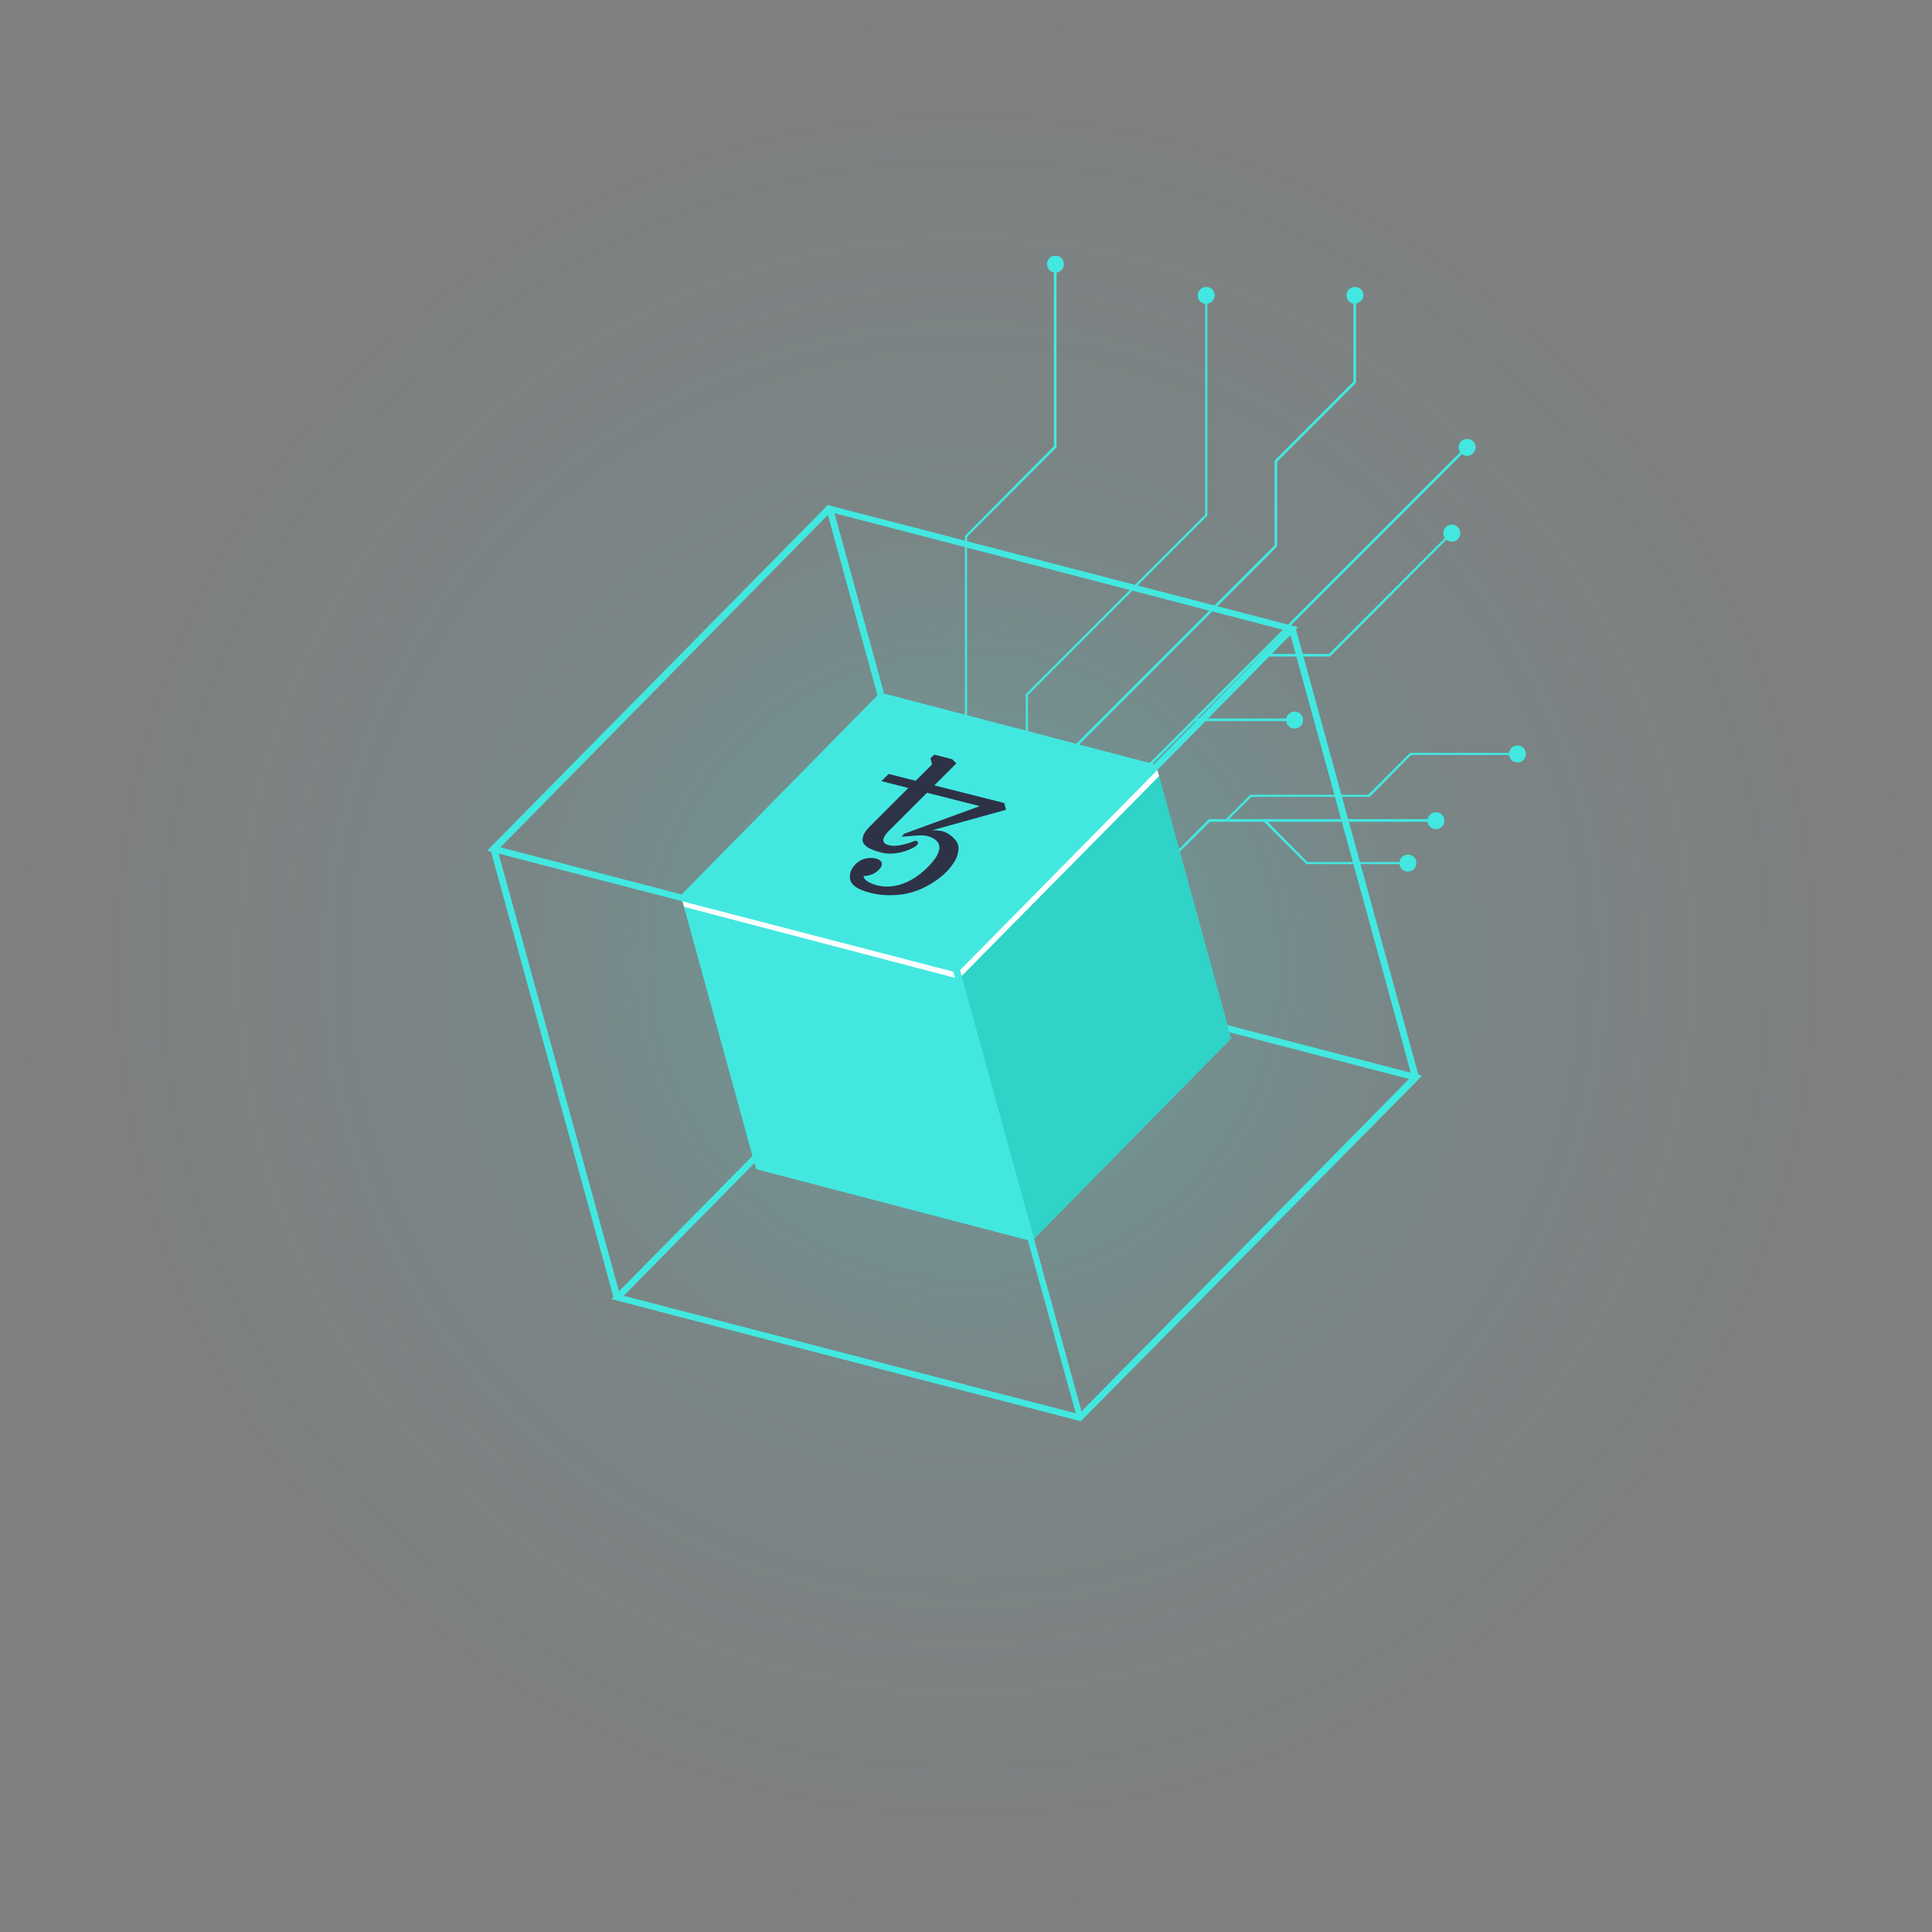 <svg width="477" height="477" viewBox="0 0 477 477" fill="none" xmlns="http://www.w3.org/2000/svg">
<rect x="0" y="0" width="477" height="477" fill="#808080" stroke="none"/>
<path opacity="0.3" d="M238.205 476.001C369.536 476.001 476.001 369.536 476.001 238.205C476.001 106.874 369.536 0.41 238.205 0.41C106.874 0.41 0.41 106.874 0.41 238.205C0.41 369.536 106.874 476.001 238.205 476.001Z" fill="url(#paint0_radial)"/>
<path d="M298.081 72.929H297.559V127.057L253.265 171.38V230.739H253.787V171.642L298.081 127.319V72.929Z" fill="#42E8E0"/>
<path d="M334.797 72.929H334.144V94.24L314.675 113.721V134.641L262.672 186.677V230.739H263.326V186.939L315.329 134.902V113.983L334.797 94.502V72.929Z" fill="#42E8E0"/>
<path d="M260.843 65.215H260.19V110.191L238.239 132.287V230.739H238.761V132.549L260.843 110.453V65.215Z" fill="#42E8E0"/>
<path d="M361.974 110.191L275.346 196.875V230.739H275.999V197.137L362.497 110.584L361.974 110.191Z" fill="#42E8E0"/>
<path d="M358.185 131.372L328.133 161.443H310.886V162.097H328.394L328.525 161.966L358.577 131.764L358.185 131.372Z" fill="#42E8E0"/>
<path d="M354.527 202.236H298.473L298.343 202.367L286.714 214.003V230.739H287.237V214.265L298.735 202.89H354.527V202.236Z" fill="#42E8E0"/>
<path d="M312.454 202.367L312.062 202.89L322.515 213.349H347.602V212.827H322.776L312.454 202.367Z" fill="#42E8E0"/>
<path d="M374.126 185.893H348.124L337.802 196.222H308.665L302.524 202.367L302.916 202.759L308.926 196.745H338.063H338.194L348.385 186.416H374.126V185.893Z" fill="#42E8E0"/>
<path d="M356.617 202.628C356.617 201.452 355.703 200.536 354.527 200.536C353.351 200.536 352.436 201.452 352.436 202.628C352.436 203.805 353.351 204.72 354.527 204.72C355.703 204.72 356.617 203.805 356.617 202.628Z" fill="#42E8E0"/>
<path d="M376.739 186.154C376.739 184.978 375.824 184.062 374.648 184.062C373.472 184.062 372.558 184.978 372.558 186.154C372.558 187.331 373.472 188.246 374.648 188.246C375.824 188.246 376.739 187.331 376.739 186.154Z" fill="#42E8E0"/>
<path d="M349.692 213.088C349.692 211.911 348.778 210.996 347.602 210.996C346.426 210.996 345.511 211.911 345.511 213.088C345.511 214.265 346.426 215.18 347.602 215.18C348.778 215.18 349.692 214.265 349.692 213.088Z" fill="#42E8E0"/>
<path d="M321.731 177.787C321.731 176.61 320.816 175.695 319.64 175.695C318.464 175.695 317.55 176.61 317.55 177.787C317.55 178.963 318.464 179.879 319.64 179.879C320.816 179.879 321.731 178.963 321.731 177.787Z" fill="#42E8E0"/>
<path d="M360.537 131.634C360.537 130.457 359.622 129.542 358.446 129.542C357.27 129.542 356.356 130.457 356.356 131.634C356.356 132.81 357.27 133.726 358.446 133.726C359.622 133.726 360.537 132.81 360.537 131.634Z" fill="#42E8E0"/>
<path d="M364.326 110.453C364.326 109.276 363.412 108.361 362.236 108.361C361.06 108.361 360.145 109.276 360.145 110.453C360.145 111.63 361.06 112.545 362.236 112.545C363.412 112.545 364.326 111.499 364.326 110.453Z" fill="#42E8E0"/>
<path d="M336.626 72.929C336.626 71.752 335.711 70.837 334.535 70.837C333.359 70.837 332.445 71.752 332.445 72.929C332.445 74.106 333.359 75.021 334.535 75.021C335.581 74.89 336.626 73.975 336.626 72.929Z" fill="#42E8E0"/>
<path d="M299.91 72.929C299.91 71.752 298.996 70.837 297.82 70.837C296.644 70.837 295.729 71.752 295.729 72.929C295.729 74.106 296.644 75.021 297.82 75.021C298.996 75.021 299.91 73.975 299.91 72.929Z" fill="#42E8E0"/>
<path d="M262.672 65.215C262.672 64.038 261.758 63.123 260.582 63.123C259.406 63.123 258.491 64.038 258.491 65.215C258.491 66.392 259.406 67.307 260.582 67.307C261.758 67.307 262.672 66.392 262.672 65.215Z" fill="#42E8E0"/>
<path d="M319.64 178.048H294.945V177.394H319.64V178.048Z" fill="#42E8E0"/>
<path d="M266.762 350.973L266.354 350.769L150.929 320.738L235.097 235.344L235.505 235.548L351.135 265.579L266.762 350.973ZM153.993 319.921L266.354 349.135L347.866 266.397L235.505 237.183L153.993 319.921Z" fill="#42E8E0"/>
<path d="M223.044 194.895L204.044 125.844L205.679 125.435L224.678 194.486L223.044 194.895Z" fill="#42E8E0"/>
<path d="M235.914 238.817L168.089 221.044L186.68 288.664L254.709 306.438L303.943 256.386L285.353 188.766L235.914 238.817Z" fill="#42E8E0"/>
<path d="M303.943 256.386L254.709 306.438L235.914 238.817L285.353 188.766L303.943 256.386Z" fill="#2FD3C7"/>
<path d="M235.914 238.817L168.089 221.044L217.324 170.992L285.353 188.766L235.914 238.817Z" fill="#42E8E0"/>
<path d="M235.914 238.817L168.089 221.044L168.906 223.904L236.731 241.677L286.17 191.626L285.353 188.766L235.914 238.817Z" fill="white"/>
<path d="M236.323 240.247L235.914 240.043L120.285 210.012L204.453 124.618L204.862 124.822L320.491 154.853L236.323 240.247ZM123.554 209.195L235.914 238.409L317.427 155.67L205.066 126.457L123.554 209.195Z" fill="#42E8E0"/>
<path d="M348.683 266.192L318.244 155.466L319.878 155.058L350.318 265.784L348.683 266.192Z" fill="#42E8E0"/>
<path d="M151.542 320.534L121.102 209.808L122.736 209.399L153.176 320.125L151.542 320.534Z" fill="#42E8E0"/>
<path d="M265.945 350.156L235.301 239.634L236.936 239.226L267.375 349.748L265.945 350.156Z" fill="#42E8E0"/>
<path d="M214.89 220.439C211.902 219.68 210.236 218.616 209.924 217.214C209.611 215.812 210.054 214.54 211.272 213.322C211.701 212.893 212.193 212.54 212.752 212.307C213.274 212.065 213.841 211.909 214.412 211.849C214.984 211.79 215.606 211.812 216.2 211.963C216.795 212.114 217.226 212.325 217.444 212.619C217.69 212.886 217.778 213.209 217.701 213.564C217.625 213.92 217.399 214.333 216.964 214.768C216.425 215.306 215.805 215.694 215.149 215.93C214.489 216.171 213.811 216.299 213.219 216.285C213.226 216.791 213.588 217.258 214.282 217.673C214.976 218.088 215.779 218.394 216.67 218.621C217.926 218.94 219.278 218.976 220.758 218.745C222.238 218.514 223.702 217.972 225.131 217.149C226.56 216.325 227.852 215.304 229.07 214.086C230.391 212.764 231.241 211.589 231.647 210.54C232.073 209.462 232.038 208.574 231.472 207.891C230.933 207.181 230.081 206.692 228.899 206.392C228.126 206.196 226.96 206.207 225.359 206.373L222.55 206.573L223.305 205.817L241.891 199.028L228.872 195.722L219.341 205.253C218.558 206.036 218.133 206.74 218.093 207.377C218.064 208.011 218.555 208.442 219.514 208.686C220.287 208.882 221.183 208.871 222.257 208.673C223.336 208.47 224.387 208.164 225.411 207.784C225.594 207.694 225.75 207.631 225.851 207.623C226.017 207.597 226.119 207.588 226.23 207.617C226.416 207.664 226.547 207.765 226.664 207.965C226.697 208.212 226.596 208.453 226.351 208.697C226.243 208.806 226.005 208.95 225.756 209.153C224.344 209.913 222.934 210.4 221.519 210.613C220.104 210.827 218.826 210.809 217.682 210.518C214.843 209.797 213.321 208.906 213.024 207.815C212.764 206.733 213.323 205.484 214.699 204.108L224.258 194.55L217.614 192.862L219.398 191.079L226.078 192.776L230.129 188.725L229.722 187.231L230.641 186.312L235.07 187.436L236.107 188.477L230.675 193.909L247.935 198.258L248.39 199.928L230.091 205.004C230.906 204.972 231.684 205.033 232.436 205.156C233.581 205.447 234.602 206.047 235.461 206.94C236.391 207.818 236.77 208.827 236.624 209.943C236.478 211.058 236.133 212.054 235.519 212.948C234.904 213.842 234.324 214.609 233.65 215.283C232.166 216.767 230.344 218.03 228.225 219.087C226.111 220.139 223.845 220.784 221.456 220.954C219.097 221.133 216.918 220.954 214.89 220.439Z" fill="#2E3247"/>
<defs>
<radialGradient id="paint0_radial" cx="0" cy="0" r="1" gradientUnits="userSpaceOnUse" gradientTransform="translate(238.218 238.218) rotate(-15.397) scale(237.713)">
<stop stop-color="#42E8E0"/>
<stop offset="0.474" stop-color="#3AC4C9" stop-opacity="0.29"/>
<stop offset="1" stop-color="#2F92A8" stop-opacity="0"/>
</radialGradient>
</defs>
</svg>
